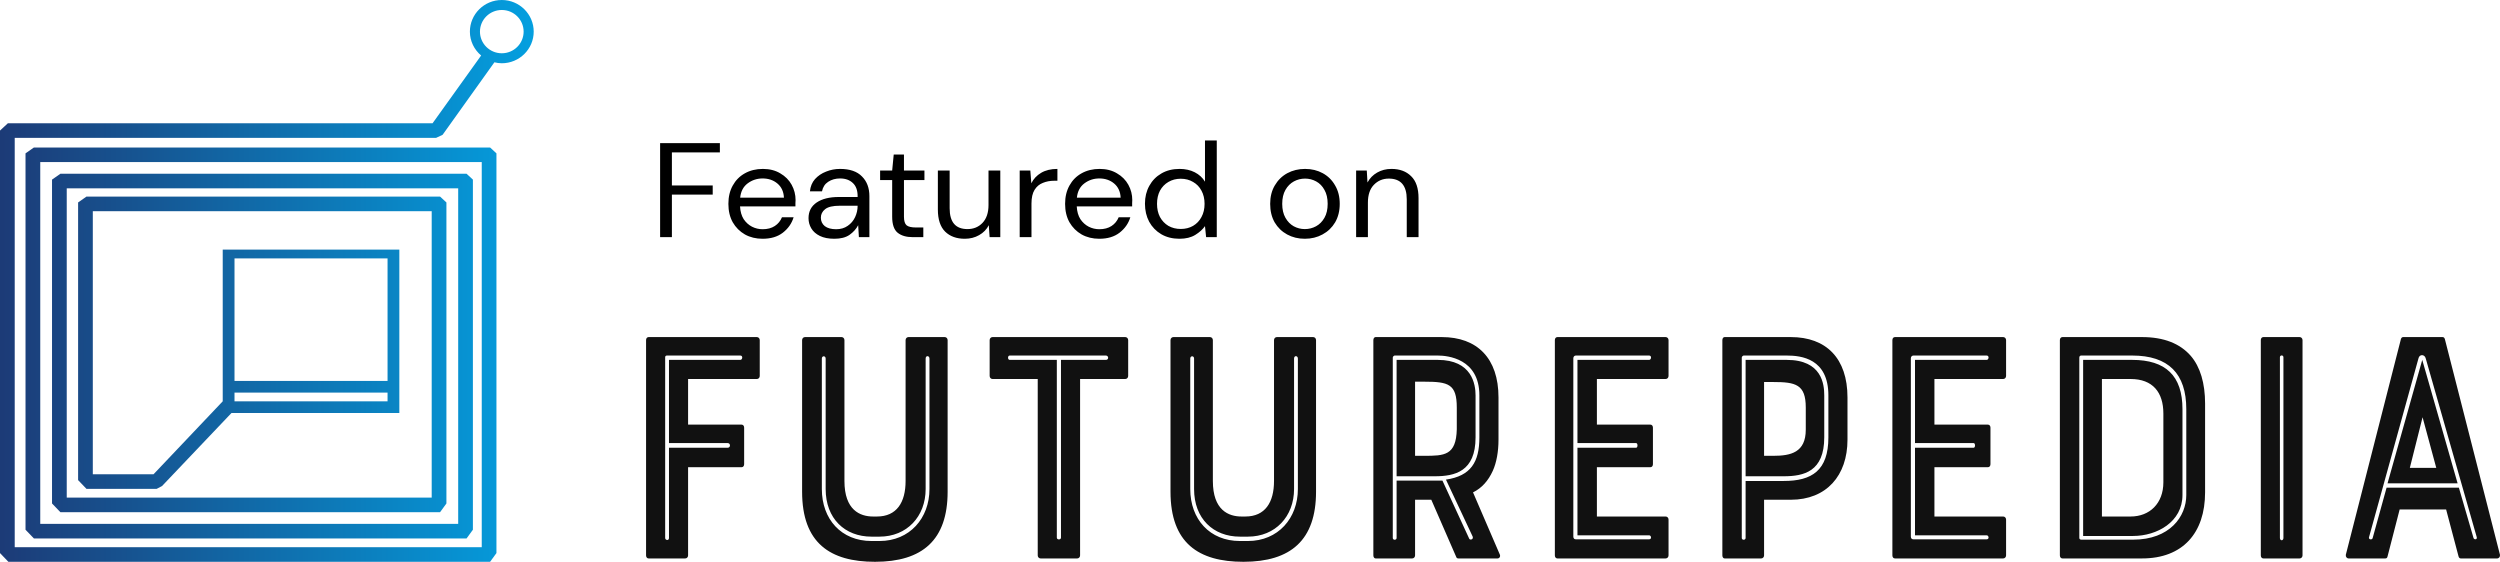 <svg width="178" height="40" viewBox="0 0 178 40" fill="none" xmlns="http://www.w3.org/2000/svg">
<path d="M35.727 0C34.475 0 33.456 1.01 33.456 2.252C33.456 2.935 33.77 3.54 34.256 3.953L30.799 8.776L0.56 8.777L0 9.296V39.379L0.596 40H34.895L35.347 39.379V10.919L34.895 10.502H2.414L1.817 10.919V37.717L2.414 38.338H33.219L33.67 37.717V12.788L33.219 12.371H4.3L3.704 12.788V35.847L4.3 36.468H31.333L31.785 35.847V14.414L31.333 13.997H6.156L5.561 14.414V34.185L6.156 34.806H11.156L11.537 34.606L16.482 29.405H16.734H27.724H28.433V28.475V27.951V27.075V18.375V18.325V17.773H27.724H16.734H15.858V18.325V18.375V27.076V27.951V28.476V28.573L10.931 33.768H6.608V15.036H30.737V35.43H4.752V13.409H32.623V37.299H2.866V11.54H34.3V38.961H1.048V9.816L31.052 9.815L31.515 9.596L35.201 4.436C35.37 4.477 35.545 4.504 35.728 4.504C36.981 4.504 38 3.494 38 2.252C38 1.01 36.98 0 35.727 0ZM16.697 18.396H27.594V27.121H16.697V18.396ZM16.734 27.951H27.594V28.574H16.697V27.951H16.734ZM35.727 3.793C34.869 3.793 34.173 3.103 34.173 2.252C34.173 1.401 34.869 0.711 35.727 0.711C36.587 0.711 37.282 1.401 37.282 2.252C37.282 3.103 36.587 3.793 35.727 3.793Z" fill="url(#paint0_linear_206_88)"/>
<path d="M47.36 25.433V38.304C47.36 38.472 47.632 38.52 47.632 38.304V31.881H51.804C52.031 31.881 52.031 31.546 51.804 31.546H47.632V25.624H52.711C52.87 25.624 52.914 25.314 52.711 25.314H47.496C47.429 25.314 47.36 25.337 47.36 25.433ZM48.789 39.761H46.181C46.068 39.761 46 39.666 46 39.546V24.215C46 24.096 46.068 24 46.181 24H53.89C54.003 24 54.094 24.096 54.094 24.215V26.77C54.094 26.89 54.003 26.985 53.89 26.985H48.992V30.233H52.801C52.914 30.233 52.983 30.328 52.983 30.448V33.051C52.983 33.17 52.914 33.266 52.801 33.266H48.992V39.546C48.992 39.666 48.902 39.761 48.789 39.761ZM64.478 34.245V24.215C64.478 24.096 64.568 24 64.682 24H67.266C67.38 24 67.471 24.096 67.471 24.215V35.009C67.471 38.448 65.679 40 62.301 40C59.105 40 57.11 38.663 57.11 35.009V24.215C57.11 24.096 57.2 24 57.314 24H59.92C60.035 24 60.124 24.096 60.124 24.215V34.245C60.124 36.322 61.236 36.776 62.166 36.776H62.438C63.843 36.776 64.478 35.773 64.478 34.245ZM58.515 25.528V34.818C58.515 36.967 59.898 38.52 62.052 38.52H62.619C64.772 38.52 66.178 36.895 66.178 34.818V25.528C66.178 25.314 65.906 25.29 65.906 25.528V34.818C65.906 36.776 64.568 38.209 62.619 38.209H62.052C60.147 38.209 58.787 36.919 58.787 34.818V25.528C58.787 25.314 58.515 25.314 58.515 25.528ZM73.886 26.985H70.667C70.554 26.985 70.463 26.89 70.463 26.77V24.215C70.463 24.096 70.554 24 70.667 24H80.121C80.235 24 80.326 24.096 80.326 24.215V26.77C80.326 26.89 80.235 26.985 80.121 26.985H76.902V39.546C76.902 39.666 76.811 39.761 76.698 39.761H74.09C73.977 39.761 73.886 39.666 73.886 39.546V26.985ZM78.738 25.314H71.892C71.733 25.314 71.733 25.624 71.892 25.624H75.246V38.281C75.246 38.448 75.542 38.448 75.542 38.281V25.624H78.738C78.965 25.624 78.942 25.314 78.738 25.314ZM90.71 34.245V24.215C90.71 24.096 90.8 24 90.913 24H93.498C93.612 24 93.702 24.096 93.702 24.215V35.009C93.702 38.448 91.911 40 88.533 40C85.336 40 83.34 38.663 83.34 35.009V24.215C83.34 24.096 83.432 24 83.545 24H86.152C86.265 24 86.356 24.096 86.356 24.215V34.245C86.356 36.322 87.467 36.776 88.397 36.776H88.668C90.074 36.776 90.71 35.773 90.71 34.245ZM84.746 25.528V34.818C84.746 36.967 86.13 38.52 88.284 38.52H88.85C91.004 38.52 92.409 36.895 92.409 34.818V25.528C92.409 25.314 92.137 25.29 92.137 25.528V34.818C92.137 36.776 90.8 38.209 88.85 38.209H88.284C86.379 38.209 85.018 36.919 85.018 34.818V25.528C85.018 25.314 84.746 25.314 84.746 25.528ZM106.285 33.528C105.967 34.221 105.514 34.746 104.879 35.057L106.784 39.475C106.852 39.618 106.761 39.761 106.625 39.761H103.836C103.745 39.761 103.7 39.714 103.678 39.642L101.909 35.582H100.753V39.546C100.753 39.666 100.662 39.761 100.549 39.761H97.941C97.851 39.761 97.783 39.666 97.783 39.546V24.215C97.783 24.096 97.851 24 97.941 24H102.657C105.174 24 106.693 25.505 106.693 28.298V31.307C106.693 32.143 106.557 32.931 106.285 33.528ZM103.723 30.567V29.015C103.723 27.343 103.134 27.176 101.41 27.176H100.753V32.454H101.41C102.839 32.454 103.678 32.43 103.723 30.567ZM99.438 38.304V34.221H102.703L104.607 38.352C104.653 38.472 104.925 38.424 104.857 38.209L102.952 34.149C104.72 33.887 105.332 32.907 105.332 31.14V28.155C105.332 25.528 103.065 25.314 102.363 25.314H99.302C99.256 25.314 99.166 25.385 99.166 25.457V38.304C99.166 38.472 99.438 38.472 99.438 38.304ZM105.06 28.155V31.14C105.06 33.576 103.587 33.91 102.158 33.91H99.438V25.624H102.363C104.811 25.624 105.06 27.367 105.06 28.155ZM110.887 39.761C110.774 39.761 110.706 39.666 110.706 39.546V24.215C110.706 24.096 110.774 24 110.887 24H118.596C118.709 24 118.8 24.096 118.8 24.215V26.77C118.8 26.89 118.709 26.985 118.596 26.985H113.699V30.233H117.507C117.621 30.233 117.689 30.328 117.689 30.448V33.051C117.689 33.17 117.621 33.266 117.507 33.266H113.699V36.776H118.596C118.709 36.776 118.8 36.872 118.8 36.991V39.546C118.8 39.666 118.709 39.761 118.596 39.761H110.887ZM112.021 25.505V38.209C112.021 38.352 112.112 38.4 112.202 38.4H117.417C117.621 38.4 117.576 38.114 117.417 38.114H112.315V31.881H116.487C116.623 31.881 116.623 31.546 116.487 31.546H112.315V25.624H117.417C117.576 25.624 117.621 25.314 117.417 25.314H112.202C112.112 25.314 112.021 25.385 112.021 25.505ZM127.505 24C130.022 24 131.541 25.505 131.541 28.298V31.307C131.541 33.863 130.045 35.582 127.505 35.582H125.602V39.546C125.602 39.666 125.511 39.761 125.397 39.761H122.789C122.699 39.761 122.632 39.666 122.632 39.546V24.215C122.632 24.096 122.699 24 122.789 24H127.505ZM128.571 30.591V29.015C128.571 27.367 127.846 27.2 126.259 27.2H125.602V32.454H126.259C127.505 32.454 128.571 32.215 128.571 30.591ZM130.181 31.14V28.155C130.181 25.528 128.254 25.314 127.211 25.314H124.151C124.105 25.314 124.014 25.385 124.014 25.457V38.304C124.014 38.472 124.287 38.472 124.287 38.304V34.245H127.007C129.002 34.245 130.181 33.505 130.181 31.14ZM124.287 25.624H127.211C129.728 25.624 129.887 27.367 129.887 28.155V31.14C129.887 33.576 128.435 33.91 127.007 33.91H124.287V25.624ZM134.92 39.761C134.806 39.761 134.738 39.666 134.738 39.546V24.215C134.738 24.096 134.806 24 134.92 24H142.628C142.741 24 142.833 24.096 142.833 24.215V26.77C142.833 26.89 142.741 26.985 142.628 26.985H137.731V30.233H141.539C141.653 30.233 141.721 30.328 141.721 30.448V33.051C141.721 33.17 141.653 33.266 141.539 33.266H137.731V36.776H142.628C142.741 36.776 142.833 36.872 142.833 36.991V39.546C142.833 39.666 142.741 39.761 142.628 39.761H134.92ZM136.053 25.505V38.209C136.053 38.352 136.144 38.4 136.235 38.4H141.449C141.653 38.4 141.608 38.114 141.449 38.114H136.348V31.881H140.519C140.656 31.881 140.656 31.546 140.519 31.546H136.348V25.624H141.449C141.608 25.624 141.653 25.314 141.449 25.314H136.235C136.144 25.314 136.053 25.385 136.053 25.505ZM152.513 24C154.055 24 155.211 24.454 155.982 25.337C156.661 26.125 157.002 27.296 157.002 28.728V35.057C157.002 37.946 155.415 39.761 152.513 39.761H146.845C146.732 39.761 146.663 39.666 146.663 39.546V24.215C146.663 24.096 146.732 24 146.845 24H152.513ZM154.032 34.34V29.445C154.032 27.94 153.284 26.985 151.697 26.985H149.657V36.776H151.697C153.057 36.776 154.032 35.845 154.032 34.34ZM148.047 25.457V38.304C148.047 38.4 148.138 38.424 148.182 38.424H151.878C154.486 38.424 155.664 36.776 155.664 35.248V29.134C155.664 26.603 154.395 25.314 151.81 25.314H148.182C148.138 25.314 148.047 25.337 148.047 25.457ZM155.392 29.134V35.248C155.392 37.158 153.579 38.161 151.878 38.161H148.319V25.624H151.81C154.191 25.624 155.392 26.746 155.392 29.134ZM161.151 39.761C161.038 39.761 160.97 39.666 160.97 39.546V24.215C160.97 24.096 161.038 24 161.151 24H163.736C163.849 24 163.94 24.096 163.94 24.215V39.546C163.94 39.666 163.849 39.761 163.736 39.761H161.151ZM162.33 25.433V38.304C162.33 38.52 162.58 38.52 162.58 38.304V25.433C162.58 25.266 162.33 25.266 162.33 25.433ZM170.945 24.143C170.968 24.072 171.013 24 171.104 24H173.915C174.006 24 174.052 24.072 174.074 24.143L177.997 39.498C178.019 39.642 177.928 39.761 177.792 39.761H175.207C175.139 39.761 175.072 39.714 175.049 39.618L174.164 36.275H170.855L169.993 39.618C169.971 39.714 169.925 39.761 169.835 39.761H167.227C167.091 39.761 167 39.642 167.023 39.498L170.945 24.143ZM171.58 33.313H173.462L172.487 29.707L171.58 33.313ZM175.072 34.722L176.114 38.304C176.16 38.448 176.409 38.424 176.341 38.233L172.714 25.528C172.646 25.218 172.26 25.194 172.192 25.528L168.678 38.233C168.61 38.4 168.859 38.472 168.928 38.328L169.925 34.722H175.072ZM169.993 34.412L172.464 25.624L174.981 34.412H169.993Z" fill="#111111"/>
<path d="M47 16.885V10.191H51.255V10.851H47.839V13.204H50.745V13.854H47.839V16.885H47ZM54.298 17C53.825 17 53.406 16.898 53.039 16.694C52.673 16.484 52.383 16.194 52.17 15.824C51.964 15.454 51.861 15.017 51.861 14.514C51.861 14.016 51.964 13.583 52.17 13.213C52.377 12.837 52.663 12.547 53.03 12.343C53.402 12.133 53.832 12.027 54.317 12.027C54.797 12.027 55.21 12.133 55.556 12.343C55.909 12.547 56.179 12.818 56.365 13.156C56.551 13.494 56.645 13.857 56.645 14.246C56.645 14.316 56.642 14.386 56.635 14.456C56.635 14.526 56.635 14.606 56.635 14.695H52.69C52.71 15.059 52.797 15.362 52.949 15.604C53.109 15.84 53.306 16.018 53.539 16.139C53.778 16.261 54.032 16.321 54.298 16.321C54.644 16.321 54.934 16.244 55.167 16.091C55.4 15.938 55.57 15.731 55.676 15.47H56.505C56.372 15.91 56.115 16.276 55.736 16.57C55.363 16.857 54.883 17 54.298 17ZM54.298 12.706C53.899 12.706 53.542 12.824 53.229 13.06C52.923 13.29 52.746 13.627 52.7 14.074H55.816C55.796 13.647 55.643 13.312 55.356 13.07C55.07 12.827 54.717 12.706 54.298 12.706ZM59.405 17C58.992 17 58.649 16.933 58.376 16.799C58.103 16.665 57.9 16.487 57.767 16.264C57.633 16.041 57.567 15.798 57.567 15.537C57.567 15.052 57.76 14.68 58.146 14.418C58.532 14.157 59.058 14.026 59.724 14.026H61.063V13.969C61.063 13.554 60.95 13.242 60.723 13.031C60.496 12.815 60.194 12.706 59.814 12.706C59.488 12.706 59.205 12.786 58.965 12.945C58.732 13.098 58.586 13.325 58.526 13.624H57.667C57.7 13.28 57.82 12.99 58.026 12.754C58.24 12.518 58.502 12.34 58.816 12.219C59.128 12.091 59.461 12.027 59.814 12.027C60.507 12.027 61.026 12.206 61.372 12.563C61.725 12.914 61.901 13.382 61.901 13.969V16.885H61.153L61.102 16.034C60.963 16.302 60.756 16.531 60.484 16.723C60.217 16.908 59.857 17 59.405 17ZM59.535 16.321C59.854 16.321 60.127 16.241 60.354 16.082C60.587 15.923 60.763 15.715 60.883 15.46C61.002 15.205 61.063 14.938 61.063 14.657V14.648H59.794C59.301 14.648 58.952 14.73 58.746 14.896C58.546 15.056 58.446 15.256 58.446 15.499C58.446 15.747 58.539 15.948 58.725 16.101C58.919 16.248 59.188 16.321 59.535 16.321ZM64.981 16.885C64.529 16.885 64.172 16.78 63.912 16.57C63.653 16.359 63.523 15.98 63.523 15.432V12.821H62.664V12.142H63.523L63.633 11.004H64.362V12.142H65.82V12.821H64.362V15.432C64.362 15.731 64.425 15.935 64.552 16.044C64.678 16.146 64.901 16.197 65.221 16.197H65.74V16.885H64.981ZM68.694 17C68.108 17 67.642 16.831 67.295 16.493C66.949 16.149 66.776 15.623 66.776 14.915V12.142H67.615V14.829C67.615 15.817 68.038 16.311 68.884 16.311C69.316 16.311 69.672 16.165 69.952 15.872C70.238 15.572 70.382 15.148 70.382 14.6V12.142H71.221V16.885H70.461L70.401 16.034C70.249 16.334 70.019 16.57 69.713 16.742C69.413 16.914 69.073 17 68.694 17ZM72.602 16.885V12.142H73.36L73.43 13.051C73.584 12.738 73.817 12.49 74.129 12.305C74.443 12.12 74.828 12.027 75.288 12.027V12.869H75.058C74.765 12.869 74.495 12.92 74.25 13.022C74.003 13.117 73.807 13.283 73.66 13.519C73.514 13.755 73.441 14.08 73.441 14.495V16.885H72.602ZM78.272 17C77.799 17 77.379 16.898 77.013 16.694C76.647 16.484 76.358 16.194 76.144 15.824C75.938 15.454 75.835 15.017 75.835 14.514C75.835 14.016 75.938 13.583 76.144 13.213C76.35 12.837 76.637 12.547 77.003 12.343C77.376 12.133 77.806 12.027 78.291 12.027C78.771 12.027 79.184 12.133 79.53 12.343C79.883 12.547 80.152 12.818 80.339 13.156C80.525 13.494 80.618 13.857 80.618 14.246C80.618 14.316 80.615 14.386 80.609 14.456C80.609 14.526 80.609 14.606 80.609 14.695H76.664C76.683 15.059 76.77 15.362 76.923 15.604C77.083 15.84 77.279 16.018 77.512 16.139C77.752 16.261 78.005 16.321 78.272 16.321C78.618 16.321 78.908 16.244 79.141 16.091C79.374 15.938 79.543 15.731 79.65 15.47H80.479C80.346 15.91 80.089 16.276 79.71 16.57C79.337 16.857 78.858 17 78.272 17ZM78.272 12.706C77.872 12.706 77.516 12.824 77.203 13.06C76.897 13.29 76.72 13.627 76.674 14.074H79.79C79.77 13.647 79.616 13.312 79.331 13.07C79.044 12.827 78.691 12.706 78.272 12.706ZM83.978 17C83.485 17 83.052 16.892 82.68 16.675C82.313 16.458 82.027 16.162 81.82 15.786C81.621 15.409 81.521 14.982 81.521 14.504C81.521 14.026 81.624 13.602 81.83 13.232C82.037 12.856 82.323 12.563 82.689 12.352C83.056 12.136 83.488 12.027 83.988 12.027C84.394 12.027 84.754 12.107 85.066 12.266C85.379 12.426 85.622 12.649 85.795 12.936V10H86.634V16.885H85.875L85.795 16.101C85.635 16.331 85.406 16.538 85.106 16.723C84.807 16.908 84.43 17 83.978 17ZM84.067 16.302C84.4 16.302 84.693 16.229 84.947 16.082C85.206 15.929 85.406 15.719 85.546 15.451C85.692 15.183 85.765 14.871 85.765 14.514C85.765 14.157 85.692 13.844 85.546 13.577C85.406 13.309 85.206 13.102 84.947 12.955C84.693 12.802 84.4 12.726 84.067 12.726C83.742 12.726 83.449 12.802 83.189 12.955C82.936 13.102 82.736 13.309 82.589 13.577C82.45 13.844 82.38 14.157 82.38 14.514C82.38 14.871 82.45 15.183 82.589 15.451C82.736 15.719 82.936 15.929 83.189 16.082C83.449 16.229 83.742 16.302 84.067 16.302ZM92.902 17C92.436 17 92.017 16.898 91.644 16.694C91.271 16.49 90.975 16.203 90.755 15.833C90.542 15.457 90.436 15.017 90.436 14.514C90.436 14.01 90.546 13.573 90.765 13.204C90.985 12.827 91.281 12.537 91.654 12.333C92.033 12.129 92.456 12.027 92.922 12.027C93.389 12.027 93.808 12.129 94.181 12.333C94.554 12.537 94.847 12.827 95.06 13.204C95.279 13.573 95.389 14.01 95.389 14.514C95.389 15.017 95.279 15.457 95.06 15.833C94.84 16.203 94.54 16.49 94.161 16.694C93.788 16.898 93.368 17 92.902 17ZM92.902 16.311C93.189 16.311 93.455 16.244 93.701 16.111C93.948 15.977 94.147 15.776 94.3 15.508C94.454 15.241 94.53 14.909 94.53 14.514C94.53 14.118 94.454 13.787 94.3 13.519C94.154 13.251 93.958 13.051 93.712 12.917C93.465 12.783 93.202 12.716 92.922 12.716C92.636 12.716 92.37 12.783 92.123 12.917C91.877 13.051 91.677 13.251 91.524 13.519C91.371 13.787 91.294 14.118 91.294 14.514C91.294 14.909 91.371 15.241 91.524 15.508C91.677 15.776 91.874 15.977 92.114 16.111C92.36 16.244 92.623 16.311 92.902 16.311ZM96.556 16.885V12.142H97.315L97.365 12.993C97.525 12.694 97.754 12.458 98.054 12.286C98.354 12.113 98.693 12.027 99.072 12.027C99.659 12.027 100.125 12.2 100.471 12.544C100.824 12.882 101 13.404 101 14.112V16.885H100.161V14.198C100.161 13.21 99.735 12.716 98.883 12.716C98.457 12.716 98.1 12.866 97.814 13.165C97.534 13.459 97.395 13.879 97.395 14.428V16.885H96.556Z" fill="black"/>
<defs>
<linearGradient id="paint0_linear_206_88" x1="-18.05" y1="0" x2="43.7" y2="0" gradientUnits="userSpaceOnUse">
<stop stop-color="#280B45"/>
<stop offset="1" stop-color="#00AEEF"/>
</linearGradient>
</defs>
</svg>
